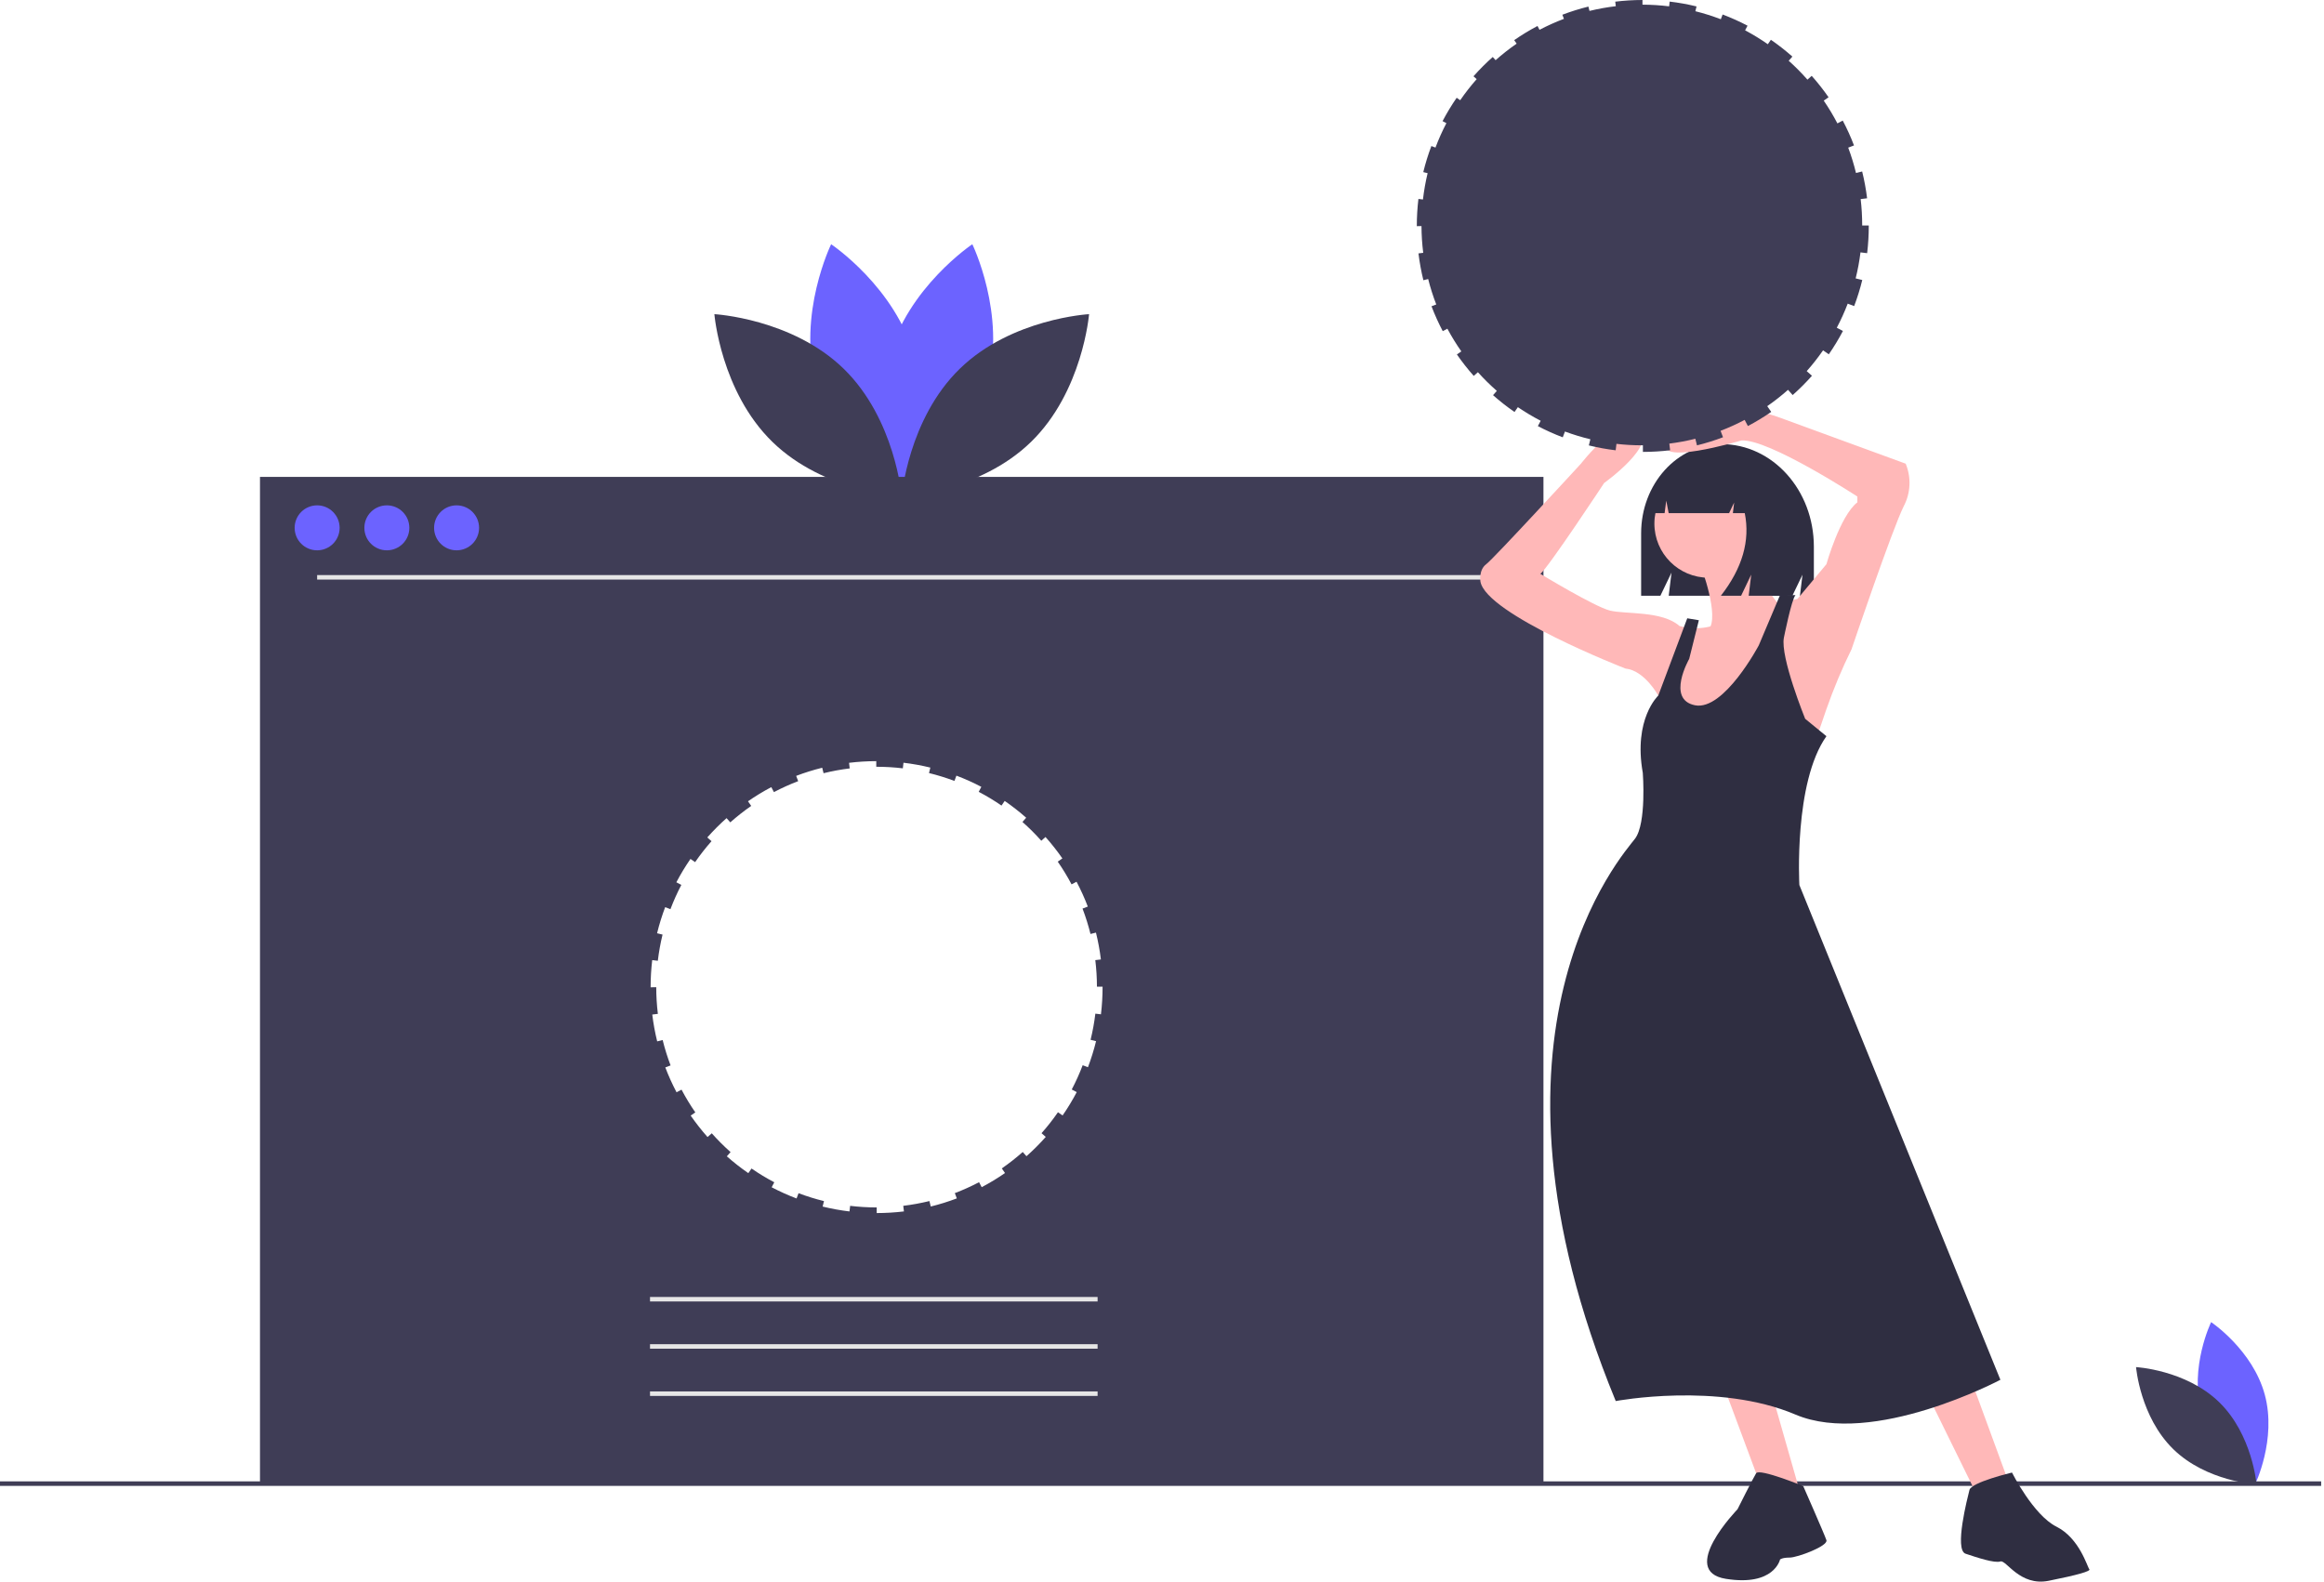 <svg width="573" height="390" viewBox="0 0 573 390" fill="none" xmlns="http://www.w3.org/2000/svg">
<g clip-path="url(#clip0_7814_44115)">
<path d="M243.47 94.622C238.822 111.805 222.9 122.447 222.9 122.447C222.9 122.447 214.515 105.23 219.163 88.047C223.812 70.864 239.734 60.222 239.734 60.222C239.734 60.222 248.119 77.439 243.47 94.622Z" fill="#6C63FF"/>
<path d="M201.184 94.622C205.832 111.805 221.754 122.447 221.754 122.447C221.754 122.447 230.139 105.23 225.491 88.047C220.842 70.864 204.921 60.222 204.921 60.222C204.921 60.222 196.535 77.439 201.184 94.622Z" fill="#6C63FF"/>
<path d="M208.014 90.927C220.769 103.344 222.327 122.431 222.327 122.431C222.327 122.431 203.205 121.387 190.45 108.971C177.695 96.554 176.137 77.467 176.137 77.467C176.137 77.467 195.259 78.511 208.014 90.927Z" fill="#3F3D56"/>
<path d="M236.641 90.927C223.886 103.344 222.328 122.431 222.328 122.431C222.328 122.431 241.45 121.387 254.205 108.971C266.96 96.554 268.518 77.467 268.518 77.467C268.518 77.467 249.396 78.511 236.641 90.927Z" fill="#3F3D56"/>
<path d="M542.769 348.14C545.759 359.191 555.999 366.036 555.999 366.036C555.999 366.036 561.392 354.963 558.402 343.911C555.413 332.86 545.173 326.016 545.173 326.016C545.173 326.016 539.78 337.089 542.769 348.14Z" fill="#6C63FF"/>
<path d="M547.162 345.766C555.365 353.751 556.367 366.027 556.367 366.027C556.367 366.027 544.069 365.356 535.866 357.37C527.662 349.384 526.66 337.108 526.66 337.108C526.66 337.108 538.959 337.78 547.162 345.766Z" fill="#3F3D56"/>
<path d="M64.102 117.588V365.886H380.551V117.588H64.102ZM271.848 243.405C271.848 245.648 271.714 247.89 271.447 250.117L270.068 249.951C269.807 252.124 269.414 254.279 268.892 256.404L270.243 256.735C269.707 258.916 269.039 261.063 268.242 263.163L266.942 262.67C266.166 264.717 265.266 266.715 264.247 268.653L265.477 269.299C264.432 271.286 263.268 273.208 261.991 275.055L260.848 274.264C259.603 276.065 258.251 277.788 256.799 279.426L257.839 280.348C256.351 282.027 254.763 283.616 253.084 285.105L252.162 284.064C250.525 285.516 248.802 286.868 247.003 288.113L247.794 289.256C245.949 290.532 244.029 291.695 242.044 292.741L241.396 291.511C239.46 292.53 237.463 293.431 235.417 294.208L235.911 295.507C233.812 296.304 231.667 296.973 229.487 297.509L229.156 296.16C227.031 296.683 224.876 297.076 222.704 297.338L222.87 298.718C220.643 298.985 218.402 299.12 216.158 299.121L216.158 297.735L216.131 297.735C213.952 297.734 211.775 297.604 209.611 297.344L209.445 298.724C207.217 298.457 205.007 298.056 202.827 297.523L203.158 296.172C201.032 295.651 198.939 295.001 196.891 294.225L196.398 295.525C194.299 294.729 192.249 293.807 190.261 292.763L190.907 291.533C188.969 290.515 187.095 289.381 185.294 288.137L184.504 289.28C182.657 288.004 180.889 286.619 179.208 285.132L180.13 284.091C178.492 282.64 176.942 281.092 175.489 279.455L174.45 280.379C172.961 278.7 171.573 276.934 170.295 275.09L171.438 274.298C170.193 272.5 169.057 270.628 168.038 268.693L166.808 269.341C165.762 267.355 164.837 265.307 164.038 263.21L165.338 262.716C164.56 260.67 163.907 258.58 163.383 256.455L162.033 256.788C161.496 254.609 161.092 252.399 160.822 250.171L162.201 250.004C161.936 247.823 161.803 245.628 161.802 243.431L160.415 243.458L160.415 243.384C160.416 241.166 160.547 238.949 160.809 236.747L162.189 236.911C162.448 234.738 162.838 232.583 163.358 230.457L162.007 230.127C162.541 227.945 163.207 225.798 164.001 223.697L165.301 224.189C166.076 222.141 166.974 220.143 167.991 218.204L166.76 217.558C167.804 215.57 168.966 213.647 170.241 211.799L171.385 212.588C172.628 210.787 173.978 209.062 175.428 207.423L174.387 206.502C175.874 204.822 177.46 203.232 179.137 201.741L180.061 202.781C181.697 201.327 183.418 199.974 185.216 198.727L184.424 197.584C186.268 196.306 188.187 195.141 190.171 194.093L190.82 195.323C192.755 194.302 194.751 193.4 196.796 192.621L196.301 191.321C198.398 190.522 200.543 189.852 202.722 189.313L203.056 190.663C205.18 190.138 207.334 189.742 209.506 189.478L209.338 188.099C211.565 187.829 213.807 187.692 216.05 187.689L216.052 189.076C216.078 189.076 216.105 189.075 216.131 189.075C218.293 189.076 220.453 189.204 222.599 189.46L222.763 188.079C224.991 188.344 227.202 188.743 229.382 189.274L229.053 190.625C231.18 191.144 233.274 191.792 235.322 192.566L235.814 191.265C237.915 192.058 239.965 192.979 241.955 194.021L241.309 195.253C243.248 196.269 245.124 197.401 246.926 198.643L247.715 197.498C249.562 198.773 251.332 200.157 253.014 201.642L252.093 202.684C253.733 204.133 255.284 205.68 256.738 207.315L257.777 206.391C259.268 208.067 260.657 209.832 261.937 211.674L260.794 212.468C262.041 214.265 263.179 216.135 264.201 218.07L265.43 217.42C266.478 219.405 267.405 221.452 268.206 223.549L266.906 224.045C267.686 226.089 268.341 228.179 268.867 230.303L270.217 229.969C270.755 232.148 271.162 234.357 271.434 236.585L270.056 236.753C270.321 238.925 270.456 241.111 270.46 243.299H271.848L271.848 243.405Z" fill="#3F3D56"/>
<path d="M78.192 135.702C81.255 135.702 83.738 133.22 83.738 130.157C83.738 127.094 81.255 124.611 78.192 124.611C75.129 124.611 72.647 127.094 72.647 130.157C72.647 133.22 75.129 135.702 78.192 135.702Z" fill="#6C63FF"/>
<path d="M95.383 135.702C98.445 135.702 100.928 133.22 100.928 130.157C100.928 127.094 98.445 124.611 95.383 124.611C92.32 124.611 89.837 127.094 89.837 130.157C89.837 133.22 92.32 135.702 95.383 135.702Z" fill="#6C63FF"/>
<path d="M112.574 135.702C115.637 135.702 118.12 133.22 118.12 130.157C118.12 127.094 115.637 124.611 112.574 124.611C109.512 124.611 107.029 127.094 107.029 130.157C107.029 133.22 109.512 135.702 112.574 135.702Z" fill="#6C63FF"/>
<path d="M365.45 141.805H78.192V142.914H365.45V141.805Z" fill="#E6E6E6"/>
<path d="M270.621 319.814H160.265V320.924H270.621V319.814Z" fill="#E6E6E6"/>
<path d="M270.621 331.459H160.265V332.568H270.621V331.459Z" fill="#E6E6E6"/>
<path d="M270.621 343.106H160.265V344.216H270.621V343.106Z" fill="#E6E6E6"/>
<path d="M572.298 365.287H0V366.396H572.298V365.287Z" fill="#3F3D56"/>
<path d="M424.436 109.515C413.5 109.515 404.635 119.353 404.635 131.49V146.909H409.377L412.122 141.196L411.436 146.909H441.918L444.414 141.716L443.79 146.909H447.222V134.802C447.222 120.836 437.02 109.515 424.436 109.515Z" fill="#2F2E41"/>
<path d="M424.584 340.71L433.639 365.016L444.601 370.735L436.022 340.71H424.584Z" fill="#FFB8B8"/>
<path d="M474.625 342.615L488.446 370.733L495.595 366.445L485.11 337.85L474.625 342.615Z" fill="#FFB8B8"/>
<path d="M421.249 142.454C428.618 142.454 434.593 136.48 434.593 129.11C434.593 121.74 428.618 115.766 421.249 115.766C413.879 115.766 407.904 121.74 407.904 129.11C407.904 136.48 413.879 142.454 421.249 142.454Z" fill="#FFB8B8"/>
<path d="M419.342 139.595C419.342 139.595 424.107 151.986 421.248 155.322C418.388 158.658 439.358 150.08 439.358 150.08C439.358 150.08 430.303 139.118 430.779 134.353L419.342 139.595Z" fill="#FFB8B8"/>
<path d="M436.022 149.126L443.171 147.696L450.32 139.118C450.32 139.118 453.656 127.203 457.945 123.867V122.438C457.945 122.438 436.022 108.14 429.35 108.617C429.35 108.617 406.951 115.289 411.24 108.617C412.447 106.74 414.52 105.241 416.877 104.055C420.263 102.389 423.954 101.433 427.723 101.247C431.492 101.06 435.26 101.647 438.794 102.97L469.86 114.336C470.554 116.011 470.872 117.819 470.79 119.631C470.707 121.443 470.227 123.215 469.383 124.821C466.523 130.54 456.515 160.087 456.515 160.087C454.154 164.882 452.085 169.816 450.32 174.861C447.937 182.01 446.031 186.776 446.031 186.776L405.521 186.299L408.857 171.525C408.857 171.525 405.521 165.33 400.756 164.853C400.756 164.853 366.442 151.509 365.012 143.407C365.012 143.407 364.535 140.548 366.442 139.118C368.348 137.688 389.794 114.336 389.794 114.336C389.794 114.336 399.326 101.945 404.092 105.757C408.857 109.57 395.513 119.102 395.513 119.102C395.513 119.102 381.692 140.071 379.786 141.501C379.786 141.501 393.13 149.603 396.943 150.556C400.756 151.509 409.811 150.556 414.1 154.369C416.006 154.895 417.998 155.04 419.961 154.795C421.924 154.549 423.819 153.919 425.538 152.939C431.257 149.603 436.022 149.126 436.022 149.126Z" fill="#FFB8B8"/>
<path d="M416.006 152.464L408.857 171.527C408.857 171.527 402.662 177.246 405.045 190.59C405.045 190.59 405.998 202.981 403.139 206.794C400.279 210.607 360.723 253.976 398.373 345.479C398.373 345.479 423.631 340.713 442.695 348.815C461.758 356.917 493.212 340.236 493.212 340.236L443.648 218.232C443.648 218.232 442.218 192.973 450.32 181.535L445.078 177.246C445.078 177.246 438.882 161.996 439.835 157.23C439.835 157.23 441.741 147.698 442.695 146.745H438.882L433.64 159.136C433.64 159.136 425.061 175.34 417.913 173.91C410.764 172.48 416.483 162.472 416.483 162.472L418.866 152.941L416.006 152.464Z" fill="#2F2E41"/>
<path d="M444.6 366.443C444.6 366.443 433.774 362.015 432.992 363.276C432.209 364.537 428.397 372.162 428.397 372.162C428.397 372.162 413.623 387.413 425.537 389.319C437.452 391.225 438.881 384.553 438.881 384.553C438.881 384.553 439.358 384.076 441.264 384.076C443.171 384.076 450.796 381.217 450.319 379.787C449.843 378.358 444.6 366.443 444.6 366.443Z" fill="#2F2E41"/>
<path d="M496.071 363.109C496.071 363.109 486.063 365.492 485.587 367.399C485.11 369.305 481.774 382.173 484.633 383.126C487.493 384.079 491.782 385.509 493.212 385.032C494.642 384.555 497.978 391.228 505.126 389.798C512.275 388.368 515.611 387.415 515.135 386.938C514.658 386.462 512.752 379.313 507.033 376.454C501.314 373.594 496.071 363.109 496.071 363.109Z" fill="#2F2E41"/>
<path d="M430.065 115.568C429.112 114.289 427.877 113.246 426.456 112.521C425.035 111.795 423.466 111.407 421.871 111.387H421.482C413.987 111.387 407.911 118.169 407.911 126.536V126.536H410.422L410.828 123.449L411.423 126.536H426.318L427.566 123.924L427.254 126.536H430.185C431.552 133.327 429.587 140.118 424.29 146.909H429.282L431.778 141.685L431.154 146.909H440.67L442.542 134.894C442.542 125.896 437.314 118.266 430.065 115.568Z" fill="#2F2E41"/>
<path d="M459.134 55.611C459.134 55.566 459.136 55.523 459.136 55.478C459.135 53.343 459.009 51.21 458.76 49.09L460.347 48.896C460.074 46.669 459.668 44.459 459.129 42.281L457.61 42.657C457.097 40.536 456.456 38.449 455.69 36.406L457.118 35.861C456.318 33.764 455.391 31.717 454.343 29.732L453.025 30.428C452.017 28.491 450.892 26.616 449.657 24.814L450.849 23.987C449.569 22.144 448.18 20.379 446.69 18.702L445.636 19.64C444.191 17.996 442.65 16.44 441.019 14.981L441.926 13.954C440.244 12.468 438.475 11.085 436.627 9.81L435.872 10.905C434.075 9.65 432.203 8.505 430.268 7.476L430.867 6.333C428.877 5.291 426.827 4.371 424.726 3.576L424.284 4.748C422.234 3.96 420.138 3.299 418.007 2.767L418.295 1.586C416.115 1.054 413.904 0.655 411.675 0.391L411.537 1.563C409.356 1.294 407.161 1.156 404.964 1.15L404.963 0C402.719 0.003 400.478 0.14 398.251 0.41L398.387 1.527C396.202 1.784 394.036 2.174 391.899 2.695L391.634 1.624C389.455 2.163 387.311 2.834 385.213 3.632L385.599 4.645C383.54 5.423 381.531 6.327 379.582 7.35L379.083 6.405C377.099 7.453 375.18 8.618 373.337 9.896L373.94 10.766C372.129 12.018 370.396 13.379 368.75 14.841L368.051 14.053C366.373 15.543 364.787 17.133 363.299 18.814L364.089 19.512C362.63 21.162 361.273 22.898 360.024 24.712L359.153 24.111C357.878 25.959 356.716 27.882 355.673 29.87L356.619 30.366C355.6 32.318 354.7 34.33 353.927 36.392L352.914 36.009C352.12 38.11 351.454 40.257 350.92 42.439L351.991 42.701C351.476 44.839 351.091 47.006 350.84 49.191L349.721 49.058C349.459 51.268 349.328 53.491 349.327 55.717V55.769L350.479 55.747C350.489 57.952 350.631 60.154 350.906 62.341L349.735 62.483C350.005 64.71 350.409 66.92 350.945 69.099L352.126 68.808C352.663 70.936 353.329 73.03 354.121 75.076L352.95 75.522C353.749 77.62 354.674 79.667 355.72 81.653L356.862 81.051C357.895 82.983 359.043 84.851 360.302 86.644L359.209 87.401C360.486 89.245 361.873 91.011 363.362 92.69L364.387 91.78C365.85 93.408 367.409 94.946 369.056 96.387L368.121 97.443C369.802 98.93 371.57 100.316 373.416 101.592L374.24 100.399C376.046 101.63 377.925 102.751 379.866 103.756L379.173 105.075C381.161 106.119 383.211 107.041 385.311 107.837L385.852 106.408C387.899 107.169 389.989 107.806 392.113 108.314L391.74 109.834C393.92 110.367 396.13 110.769 398.359 111.036L398.549 109.448C400.626 109.687 402.715 109.807 404.806 109.808C404.894 109.808 404.982 109.805 405.07 109.805L405.071 111.433C407.314 111.432 409.556 111.297 411.783 111.029L411.585 109.388C413.745 109.118 415.887 108.719 418 108.191L418.401 109.821C420.58 109.284 422.725 108.616 424.824 107.819L424.221 106.232C426.253 105.454 428.236 104.555 430.159 103.538L430.956 105.053C432.942 104.008 434.862 102.844 436.707 101.568L435.727 100.152C437.514 98.912 439.225 97.567 440.852 96.124L441.997 97.416C443.676 95.927 445.264 94.339 446.752 92.66L445.46 91.514C446.904 89.887 448.249 88.175 449.488 86.387L450.904 87.366C452.18 85.52 453.344 83.598 454.39 81.611L452.874 80.814C453.891 78.89 454.79 76.906 455.568 74.873L457.156 75.475C457.952 73.374 458.619 71.228 459.155 69.047L457.525 68.647C458.052 66.534 458.45 64.392 458.718 62.232L460.36 62.429C460.627 60.201 460.76 57.96 460.76 55.717V55.611L459.134 55.611Z" fill="#3F3D56"/>
</g>
<defs>
<clipPath id="clip0_7814_44115">
<rect width="572.298" height="390" fill="white"/>
</clipPath>
</defs>
</svg>
